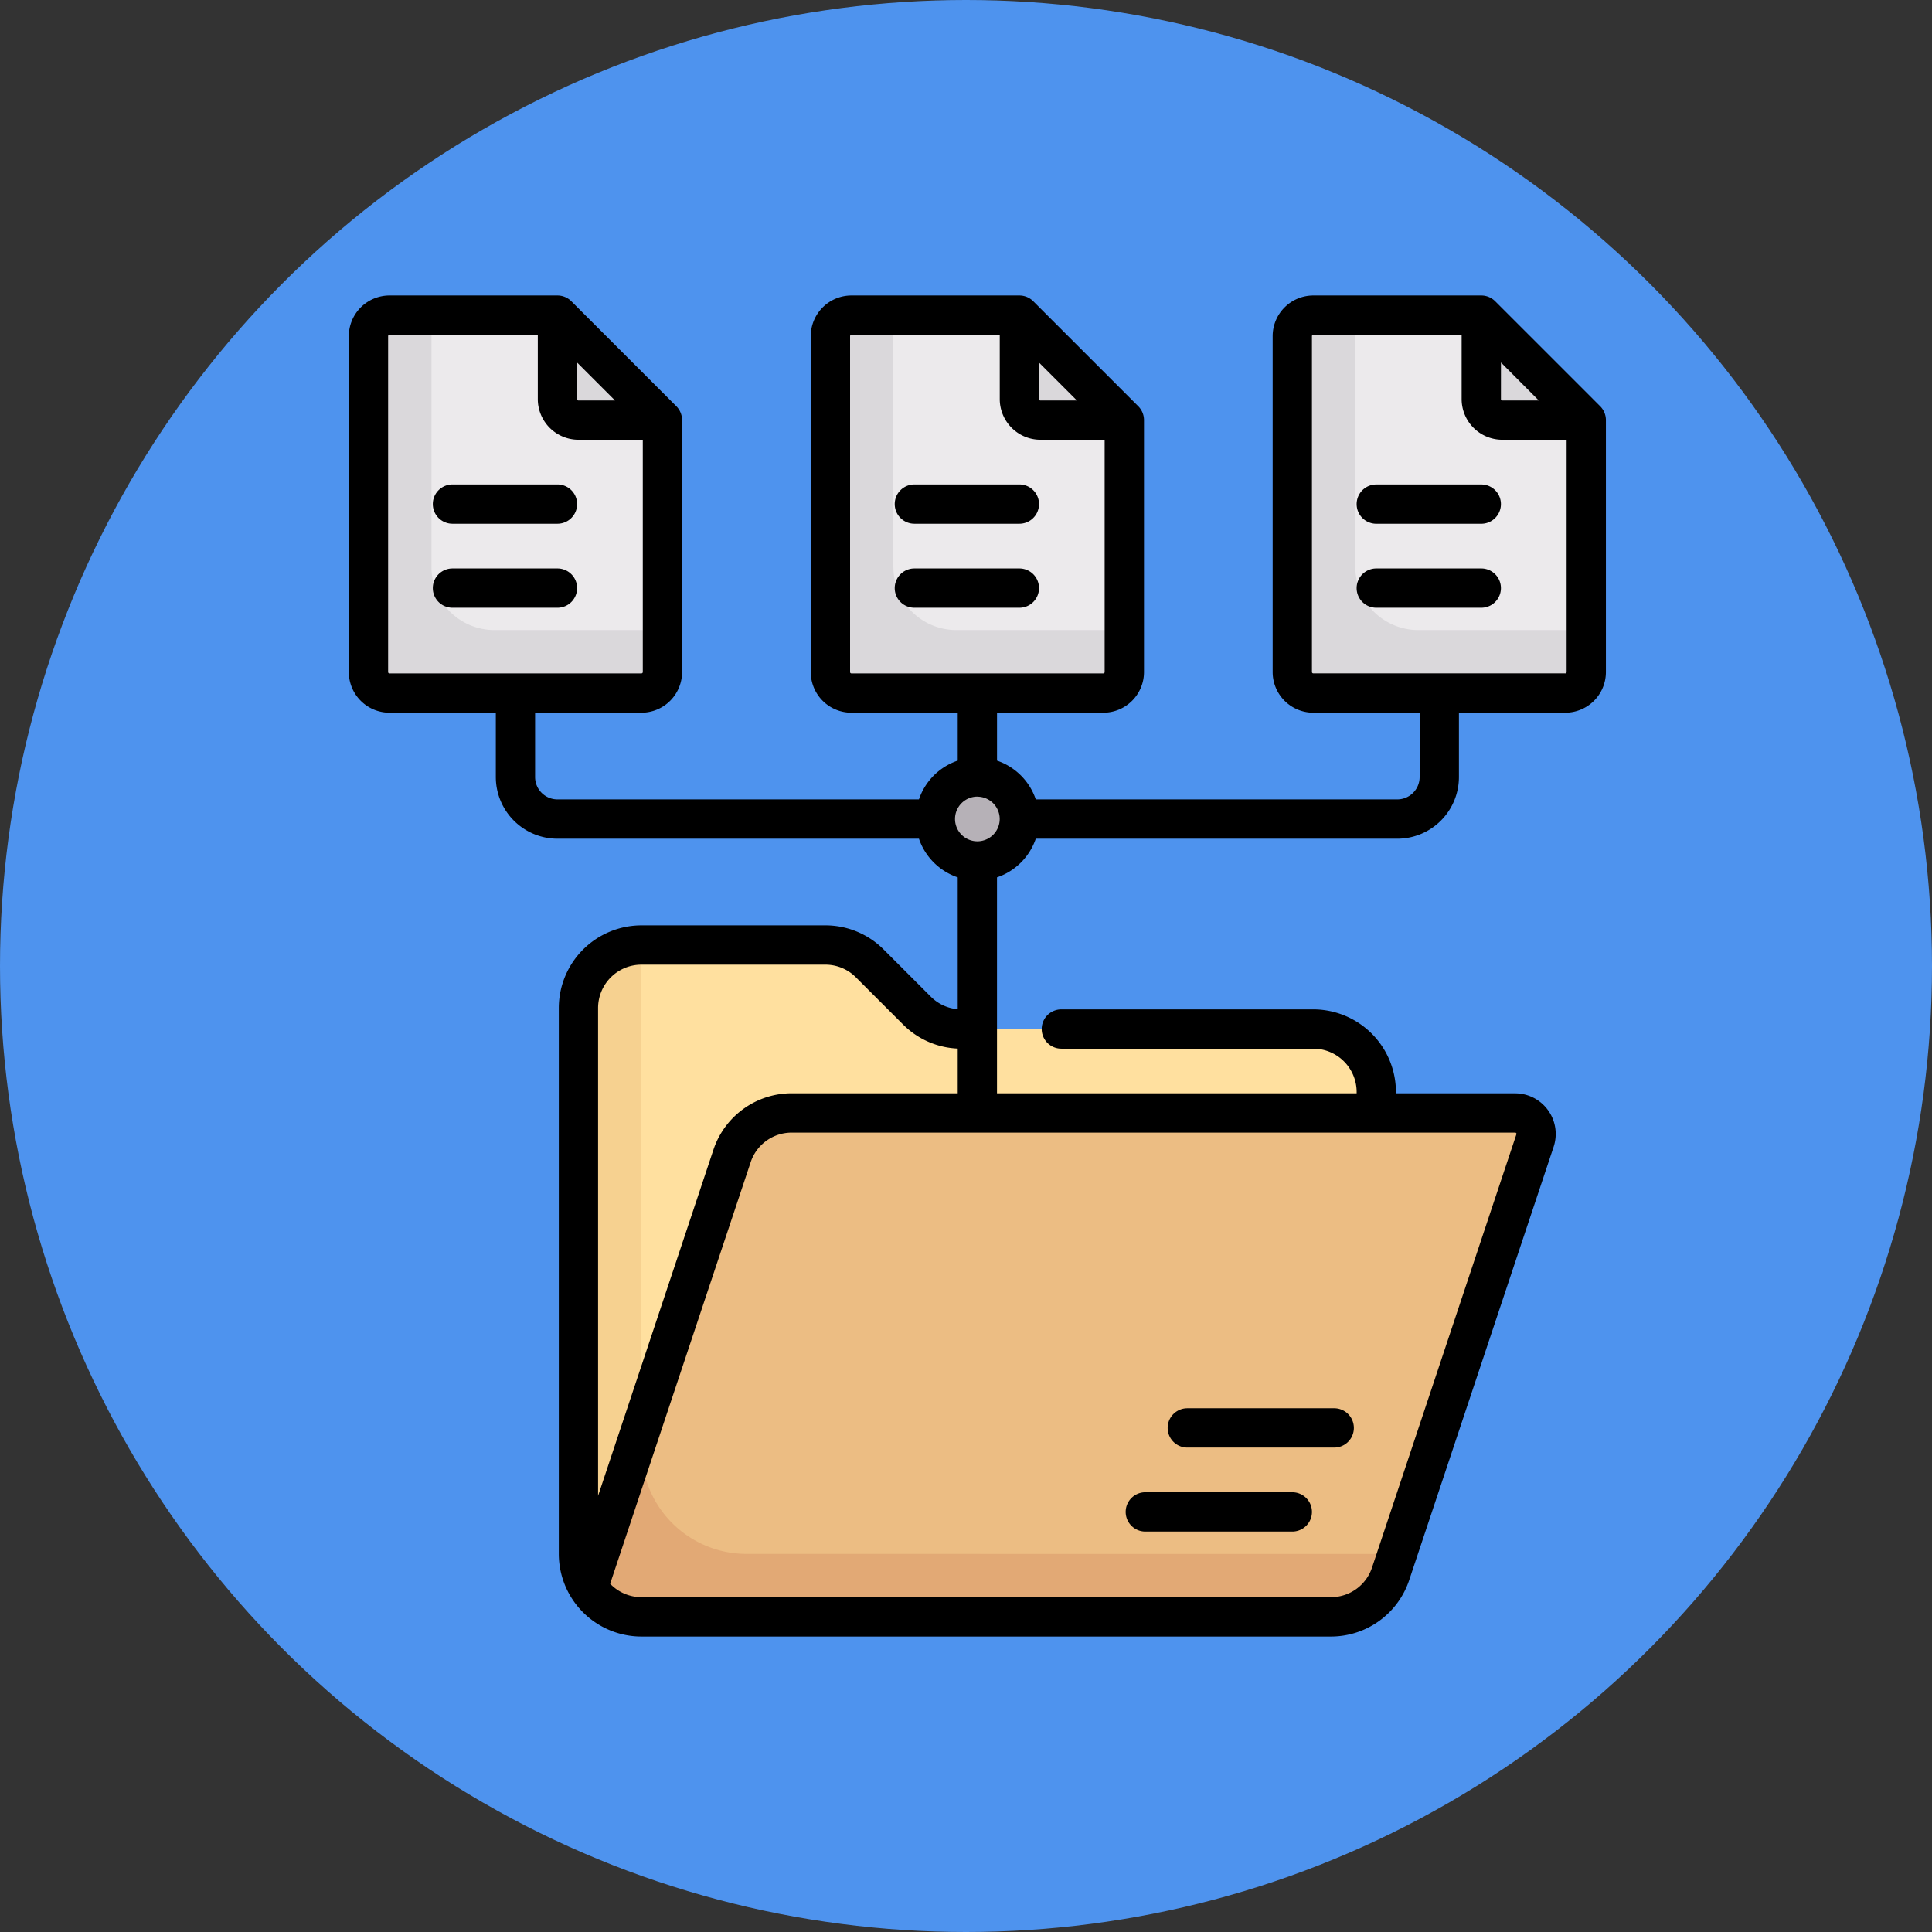 <svg xmlns="http://www.w3.org/2000/svg" xmlns:xlink="http://www.w3.org/1999/xlink" width="85" height="85" viewBox="0 0 85 85">
  <rect x="0" y="0" width="85" height="85" fill="#333333" stroke="none"/>
  <defs>
    <clipPath id="clip-path">
      <rect id="Rectángulo_403250" data-name="Rectángulo 403250" width="60" height="59" transform="translate(402 6458.336)" fill="#fff" stroke="#707070" stroke-width="1"/>
    </clipPath>
  </defs>
  <g id="Grupo_1101965" data-name="Grupo 1101965" transform="translate(-389 -6445.336)">
    <circle id="Elipse_11630" data-name="Elipse 11630" cx="42.5" cy="42.5" r="42.5" transform="translate(389 6445.336)" fill="#4e93ee"/>
    <g id="Enmascarar_grupo_1098808" data-name="Enmascarar grupo 1098808" clip-path="url(#clip-path)">
      <g id="carpeta" transform="translate(402.5 6458.336)">
        <path id="Trazado_878645" data-name="Trazado 878645" d="M44.28,32.271H28.418a1.847,1.847,0,0,1-1.306-.541l-2.342-2.342a2.771,2.771,0,0,0-1.959-.812H14.72a2.771,2.771,0,0,0-2.771,2.771V55.365a2.771,2.771,0,0,0,2.771,2.771H44.28a2.771,2.771,0,0,0,2.771-2.771V35.043a2.771,2.771,0,0,0-2.771-2.771Z" fill="#ffe09f"/>
        <path id="Trazado_878646" data-name="Trazado 878646" d="M46.881,55.365H19.339a4.624,4.624,0,0,1-4.619-4.619V28.576a2.771,2.771,0,0,0-2.771,2.771V55.365a2.771,2.771,0,0,0,2.771,2.771H44.28a2.771,2.771,0,0,0,2.771-2.771h-.17Z" fill="#f6d190"/>
        <path id="Trazado_878647" data-name="Trazado 878647" d="M47.683,56.241l6.353-19.059a.924.924,0,0,0-.876-1.216H21.336a2.771,2.771,0,0,0-2.629,1.895L12.382,56.839a2.763,2.763,0,0,0,2.339,1.3H45.054A2.772,2.772,0,0,0,47.683,56.241Z" fill="#ecbd83"/>
        <path id="Trazado_878648" data-name="Trazado 878648" d="M11.025.864H3.635a.924.924,0,0,0-.924.924v14.78a.924.924,0,0,0,.924.924H14.72a.924.924,0,0,0,.924-.924V5.483Z" fill="#eceaec"/>
        <circle id="Elipse_11666" data-name="Elipse 11666" cx="1.847" cy="1.847" r="1.847" transform="translate(27.653 21.186)" fill="#b6b1b7"/>
        <path id="Trazado_878649" data-name="Trazado 878649" d="M5.483,11.949V.864H3.635a.924.924,0,0,0-.924.924v14.78a.924.924,0,0,0,.924.924H14.72a.924.924,0,0,0,.924-.924V14.72H8.254a2.771,2.771,0,0,1-2.771-2.771Z" fill="#dad8db"/>
        <path id="Trazado_878650" data-name="Trazado 878650" d="M11.025,4.559a.924.924,0,0,0,.924.924h3.7L11.025.864Z" fill="#dad8db"/>
        <path id="Trazado_878651" data-name="Trazado 878651" d="M19.339,55.365a4.624,4.624,0,0,1-4.619-4.619v-.924l-2.339,7.017a2.763,2.763,0,0,0,2.339,1.3H45.054a2.771,2.771,0,0,0,2.629-1.895l.292-.876Z" fill="#e2a975"/>
        <path id="Trazado_878652" data-name="Trazado 878652" d="M31.348.864h-7.39a.924.924,0,0,0-.924.924v14.78a.924.924,0,0,0,.924.924H35.043a.924.924,0,0,0,.924-.924V5.483Z" fill="#eceaec"/>
        <path id="Trazado_878653" data-name="Trazado 878653" d="M25.805,11.949V.864H23.958a.924.924,0,0,0-.924.924v14.78a.924.924,0,0,0,.924.924H35.043a.924.924,0,0,0,.924-.924V14.72h-7.39a2.771,2.771,0,0,1-2.771-2.771Z" fill="#dad8db"/>
        <path id="Trazado_878654" data-name="Trazado 878654" d="M31.348,4.559a.924.924,0,0,0,.924.924h3.7L31.348.864Z" fill="#dad8db"/>
        <path id="Trazado_878655" data-name="Trazado 878655" d="M51.67.864H44.28a.924.924,0,0,0-.924.924v14.78a.924.924,0,0,0,.924.924H55.365a.924.924,0,0,0,.924-.924V5.483Z" fill="#eceaec"/>
        <path id="Trazado_878656" data-name="Trazado 878656" d="M46.127,11.949V.864H44.28a.924.924,0,0,0-.924.924v14.78a.924.924,0,0,0,.924.924H55.365a.924.924,0,0,0,.924-.924V14.72H48.9a2.771,2.771,0,0,1-2.771-2.771Z" fill="#dad8db"/>
        <path id="Trazado_878657" data-name="Trazado 878657" d="M51.67,4.559a.924.924,0,0,0,.924.924h3.7L51.67.864Z" fill="#dad8db"/>
        <path id="Trazado_878658" data-name="Trazado 878658" d="M43.356,52.653H36.89a.864.864,0,0,0,0,1.729h6.466a.864.864,0,1,0,0-1.729Z"/>
        <path id="Trazado_878659" data-name="Trazado 878659" d="M45.2,48.958H38.737a.864.864,0,0,0,0,1.729H45.2a.864.864,0,0,0,0-1.729Z"/>
        <path id="Trazado_878660" data-name="Trazado 878660" d="M6.407,10.042h4.619a.864.864,0,0,0,0-1.729H6.407a.864.864,0,1,0,0,1.729Z"/>
        <path id="Trazado_878661" data-name="Trazado 878661" d="M11.89,12.873a.864.864,0,0,0-.864-.864H6.407a.864.864,0,1,0,0,1.729h4.619A.864.864,0,0,0,11.89,12.873Z"/>
        <path id="Trazado_878662" data-name="Trazado 878662" d="M26.729,10.042h4.619a.864.864,0,1,0,0-1.729H26.729a.864.864,0,1,0,0,1.729Z"/>
        <path id="Trazado_878663" data-name="Trazado 878663" d="M32.212,12.873a.864.864,0,0,0-.864-.864H26.729a.864.864,0,1,0,0,1.729h4.619A.864.864,0,0,0,32.212,12.873Z"/>
        <path id="Trazado_878664" data-name="Trazado 878664" d="M56.9,4.872,52.281.253A.864.864,0,0,0,51.67,0H44.28a1.79,1.79,0,0,0-1.788,1.788v14.78a1.79,1.79,0,0,0,1.788,1.788h4.678v2.831a.984.984,0,0,1-.983.983H32.07a2.724,2.724,0,0,0-1.705-1.705V18.356h4.678a1.79,1.79,0,0,0,1.788-1.788V5.483a.864.864,0,0,0-.253-.611L31.959.253A.864.864,0,0,0,31.348,0h-7.39A1.79,1.79,0,0,0,22.17,1.788v14.78a1.79,1.79,0,0,0,1.788,1.788h4.678v2.108A2.724,2.724,0,0,0,26.93,22.17H11.025a.984.984,0,0,1-.983-.983V18.356H14.72a1.79,1.79,0,0,0,1.788-1.788V5.483a.864.864,0,0,0-.253-.611L11.636.253A.864.864,0,0,0,11.025,0H3.635A1.79,1.79,0,0,0,1.847,1.788v14.78a1.79,1.79,0,0,0,1.788,1.788H8.314v2.831A2.715,2.715,0,0,0,11.025,23.9H26.93A2.724,2.724,0,0,0,28.636,25.6v5.8a1.891,1.891,0,0,1-1.184-.551L25.38,28.777a3.612,3.612,0,0,0-2.571-1.065H14.72a3.639,3.639,0,0,0-3.635,3.635V55.365A3.639,3.639,0,0,0,14.72,59H45.054A3.631,3.631,0,0,0,48.5,56.514l6.353-19.059a1.788,1.788,0,0,0-1.7-2.353H47.915v-.059a3.639,3.639,0,0,0-3.635-3.635H33.195a.864.864,0,1,0,0,1.729H44.28a1.909,1.909,0,0,1,1.907,1.907V35.1H30.364V25.6A2.724,2.724,0,0,0,32.07,23.9H47.975a2.715,2.715,0,0,0,2.712-2.712V18.356h4.678a1.79,1.79,0,0,0,1.788-1.788V5.483a.864.864,0,0,0-.253-.611ZM32.212,2.951,33.88,4.619H32.271a.059.059,0,0,1-.059-.059ZM23.9,16.568V1.788a.059.059,0,0,1,.059-.059h6.526V4.559a1.79,1.79,0,0,0,1.788,1.788H35.1V16.568a.059.059,0,0,1-.059.059H23.958a.059.059,0,0,1-.059-.059ZM11.89,2.951l1.668,1.668H11.949a.059.059,0,0,1-.059-.059ZM3.576,16.568V1.788a.059.059,0,0,1,.059-.059h6.526V4.559a1.79,1.79,0,0,0,1.788,1.788H14.78V16.568a.06.06,0,0,1-.06.059H3.635a.059.059,0,0,1-.059-.059ZM29.5,22.051a.984.984,0,0,1,.983.982v0a.983.983,0,1,1-.983-.985Zm23.707,14.8a.054.054,0,0,1,.008.054L46.863,55.968a1.9,1.9,0,0,1-1.809,1.3H14.72a1.9,1.9,0,0,1-1.376-.59l6.183-18.548a1.9,1.9,0,0,1,1.809-1.3H53.159a.054.054,0,0,1,.048.025ZM21.336,35.1a3.631,3.631,0,0,0-3.449,2.486L12.813,52.81V31.348a1.909,1.909,0,0,1,1.907-1.907h8.09A1.894,1.894,0,0,1,24.158,30l2.072,2.072a3.609,3.609,0,0,0,2.406,1.061V35.1Zm31.2-32.151L54.2,4.619H52.594a.059.059,0,0,1-.059-.059Zm2.831,13.677H44.28a.06.06,0,0,1-.06-.059V1.788a.06.06,0,0,1,.06-.059h6.526V4.559a1.79,1.79,0,0,0,1.788,1.788h2.831V16.568a.06.06,0,0,1-.059.06Z"/>
        <path id="Trazado_878665" data-name="Trazado 878665" d="M51.67,8.314H47.051a.864.864,0,1,0,0,1.729H51.67a.864.864,0,1,0,0-1.729Z"/>
        <path id="Trazado_878666" data-name="Trazado 878666" d="M51.67,12.009H47.051a.864.864,0,1,0,0,1.729H51.67a.864.864,0,1,0,0-1.729Z"/>
      </g>
    </g>
  </g>
</svg>

